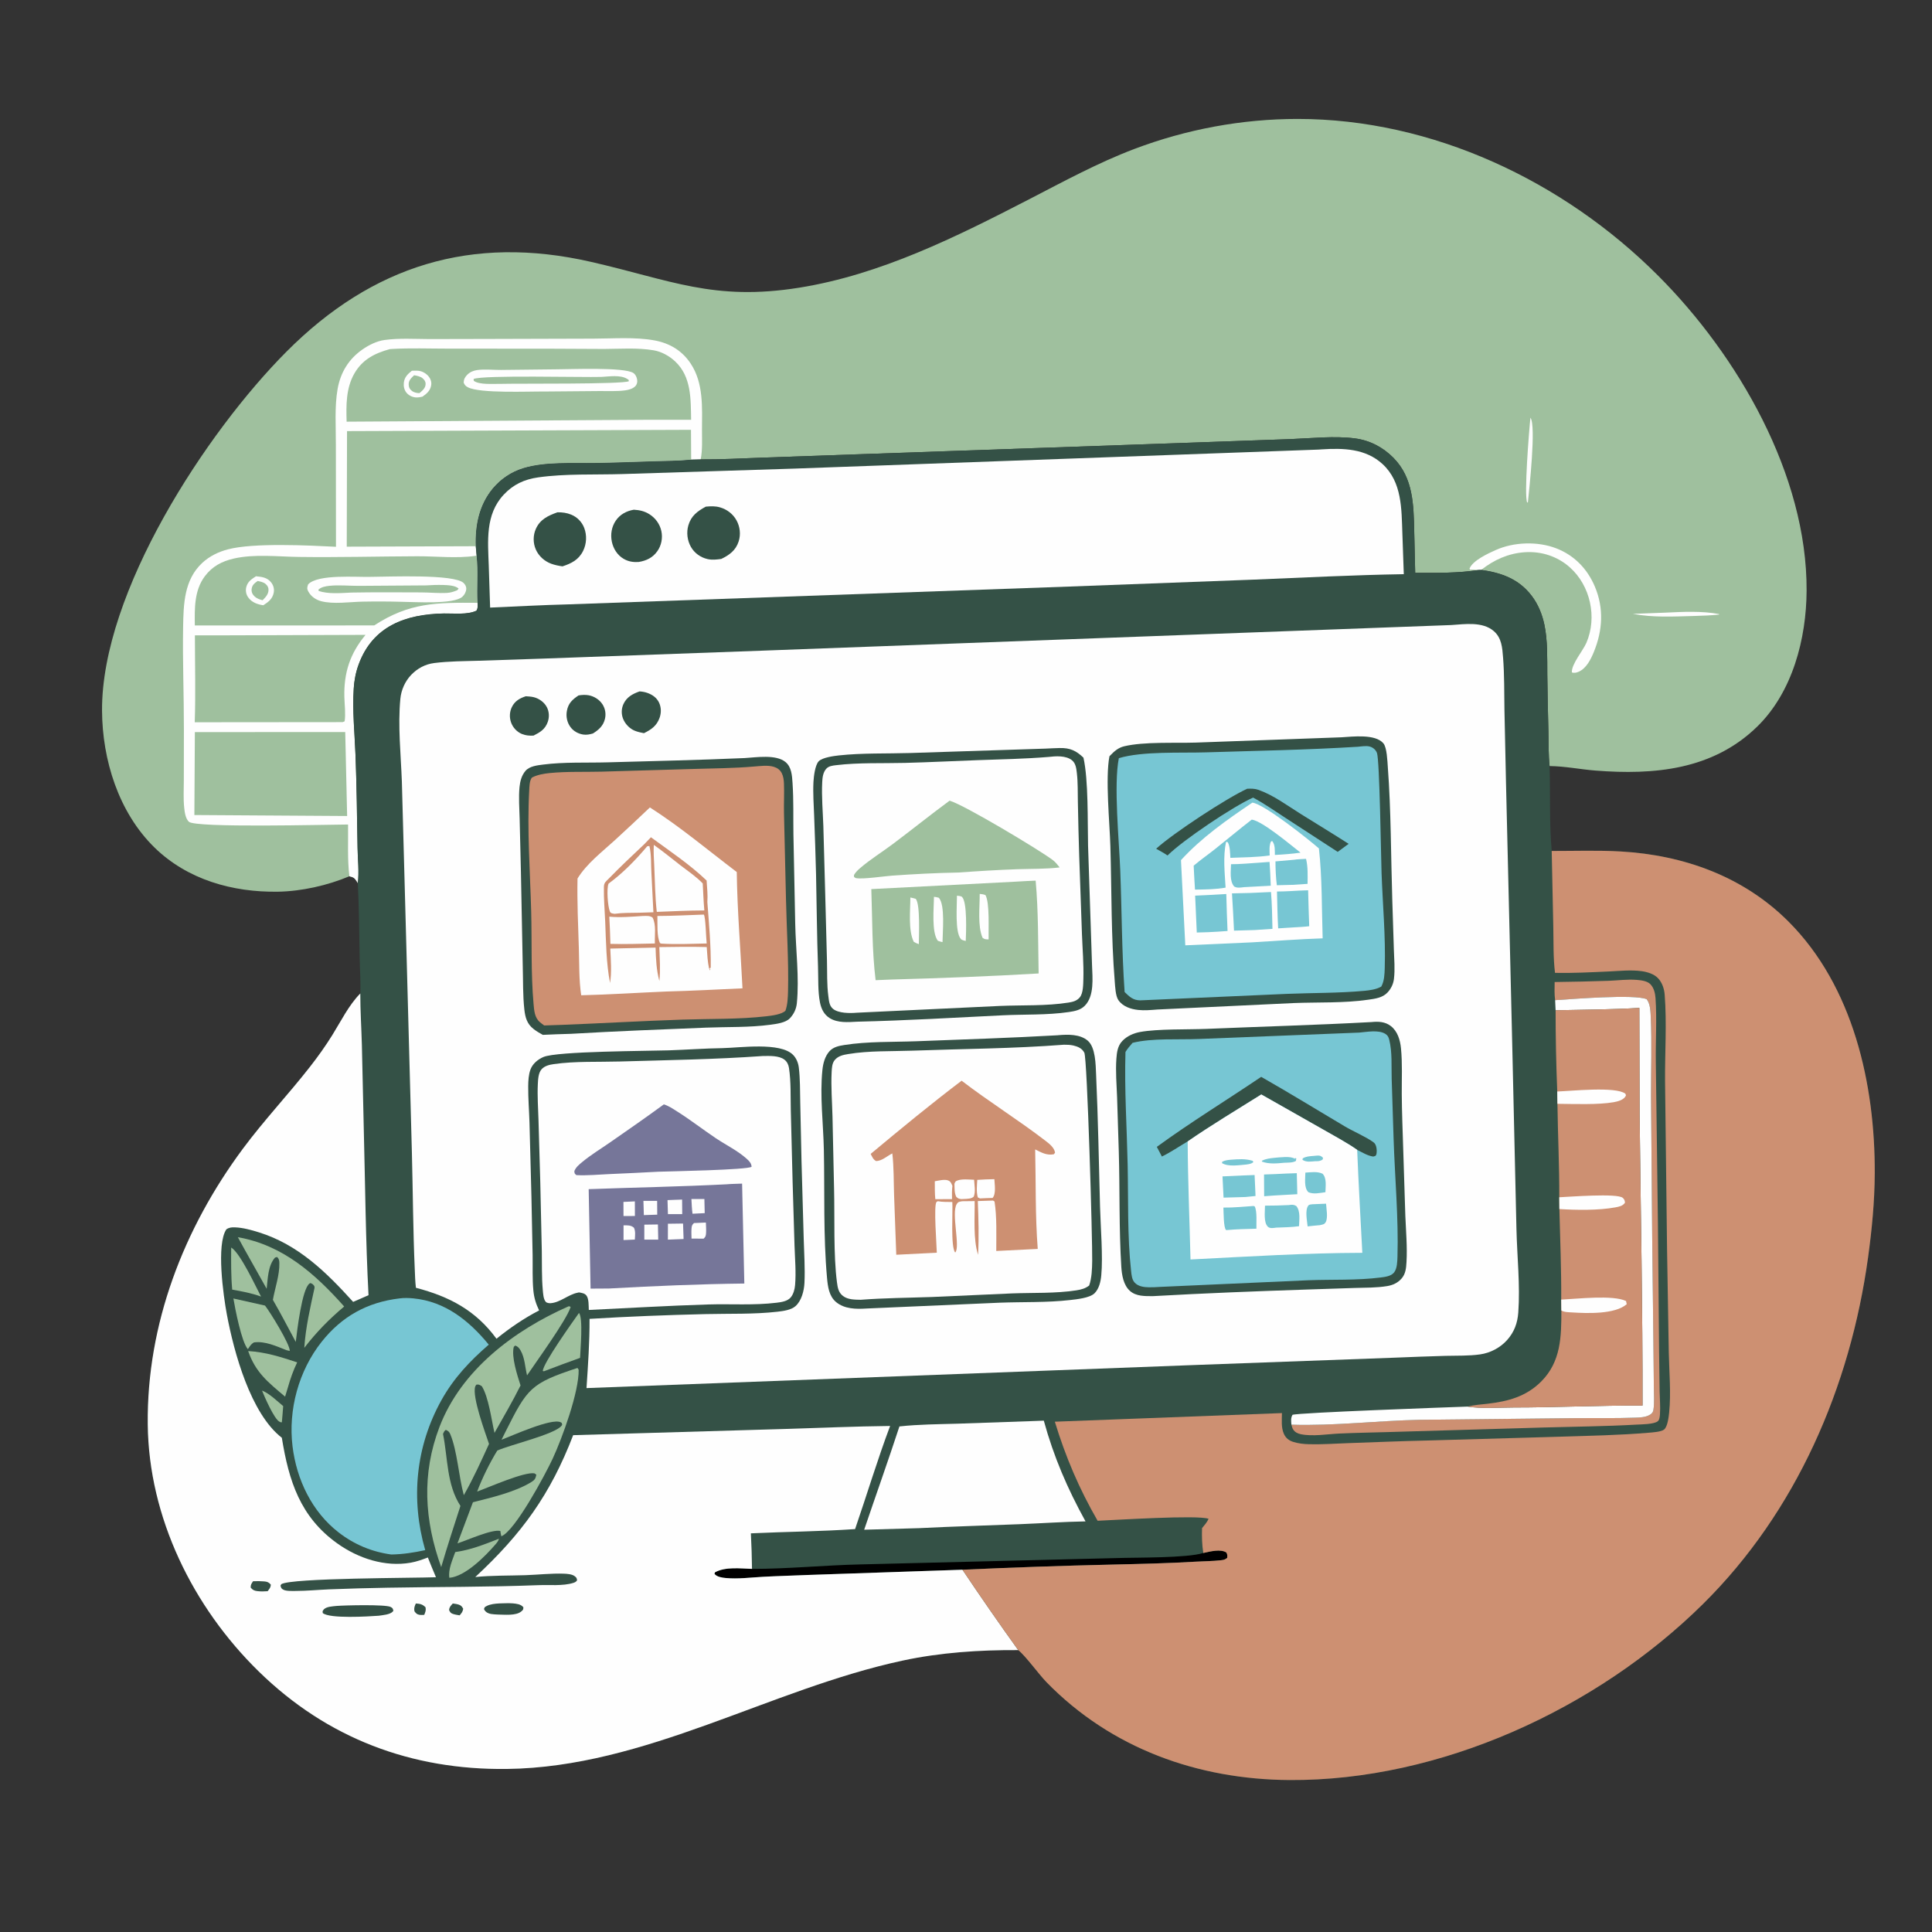 <?xml version="1.0" encoding="utf-8" ?>
<svg xmlns="http://www.w3.org/2000/svg" xmlns:xlink="http://www.w3.org/1999/xlink" width="1024" height="1024">
	<rect width="100%" height="100%" fill="#333333" stroke="none"/>
	<path fill="#9FC09E" d="M185.186 464.436C173.684 469.294 159.767 472.427 147.271 472.62C123.288 472.991 99.337 466.254 81.896 449.213C62.866 430.62 54.212 402.77 54.082 376.617C53.768 313.874 109.234 229.093 151.981 186.244C197.354 140.763 249.988 124.323 313.236 138.79C355.539 148.466 378.258 159.697 423.503 152.496C466.624 145.632 506.921 125.517 545.346 105.681C563.663 96.225 581.918 86.263 601.23 78.951C628.769 68.525 658.219 63.046 687.673 63.037C759.18 63.015 828.685 95.917 878.798 146.069C921.067 188.371 957.829 251.666 957.537 313.038C957.416 338.554 950.074 366.885 931.298 385.171C907.773 408.083 876.69 410.862 845.615 408.414C837.551 407.779 829.388 406.097 821.311 406.025C820.671 399.973 820.823 393.689 820.683 387.596C820.453 377.563 820.183 367.529 820.099 357.493C820.027 348.838 820.342 339.673 818.57 331.173C817.426 325.685 815.27 320.333 811.863 315.85C805.041 306.874 795.855 303.578 785.064 302.059L784.11 302.055C773.067 303.82 761.24 303.641 750.082 303.629L749.571 281.697C749.241 267.646 749.108 253.394 738.609 242.716C733.076 237.089 726.088 233.41 718.249 232.373C707.259 230.918 695.136 232.307 684.074 232.728L628 234.735L460.109 240.592L404.246 242.552C393.31 242.933 382.313 243.578 371.372 243.494L366.336 243.613L365.767 243.674C359.318 244.325 352.709 244.288 346.23 244.502C335.951 244.842 325.664 245.234 315.381 245.396C303.35 245.586 288.956 244.582 277.376 248.108C270.973 250.057 265.355 253.838 261.093 258.989C253.933 267.642 251.768 278.49 252.166 289.506L252.613 294.512C253.556 302.797 252.651 311.204 253.112 319.508C253.137 320.977 253.359 322.409 252.505 323.683C247.63 325.936 240.581 325.055 235.285 325.149C214.945 325.507 197.475 331.864 190.04 352.287C188.539 356.412 187.746 360.651 187.467 365.025C186.718 376.748 187.963 388.582 188.422 400.298C189.063 416.672 189.209 433.094 189.503 449.478C189.609 455.365 190.387 462.256 189.641 468.034C189.456 467.725 189.271 467.415 189.079 467.11C187.927 465.278 187.253 464.921 185.186 464.436Z"/>
	<path fill="#FEFEFE" d="M882.642 324.716C891.737 324.276 902.25 323.744 911.193 325.485L911.145 325.736C906.64 326.209 902.149 326.35 897.625 326.486C886.836 326.778 876.098 327.381 865.433 325.353L882.642 324.716Z"/>
	<path fill="#FEFEFE" d="M811.164 221.383C814.278 225.498 810.513 259.366 809.818 266.239L809.452 266.371C807.669 262.815 810.452 227.924 811.164 221.383Z"/>
	<path fill="#FEFEFE" d="M784.11 302.055L779.132 301.913L778.884 301.369C780.505 297.09 788.792 293.314 792.804 291.52C802.386 287.235 814.989 286.828 824.819 290.621C834.365 294.304 841.271 301.433 845.258 310.788C850.174 322.321 849.454 334.176 844.734 345.635C843.147 349.487 840.843 354.135 836.876 355.965C835.668 356.522 834.354 356.869 833.123 356.37C832.869 351.989 838.996 344.949 840.828 340.689C846.623 327.206 842.981 310.387 831.971 300.637C825.407 294.824 816.88 292.099 808.159 292.692C799.446 293.284 791.85 296.715 785.064 302.059L784.11 302.055Z"/>
	<path fill="#FEFEFE" d="M178.082 289.805L178.017 235.707C178.047 226.13 177.275 215.512 178.952 206.083C180.501 197.374 184.835 190.274 192.148 185.196C195.485 182.879 199.709 180.772 203.759 180.213C211.551 179.137 219.729 179.674 227.583 179.716L259.717 179.645L314.383 179.486C324.898 179.475 336.664 178.513 346.982 180.44C354.978 181.933 361.512 185.831 366.069 192.691C372.967 203.076 372.117 215.955 372.066 227.866C372.044 232.927 372.388 238.53 371.372 243.494L366.336 243.613L365.767 243.674C359.318 244.325 352.709 244.288 346.23 244.502C335.951 244.842 325.664 245.234 315.381 245.396C303.35 245.586 288.956 244.582 277.376 248.108C270.973 250.057 265.355 253.838 261.093 258.989C253.933 267.642 251.768 278.49 252.166 289.506L252.613 294.512C253.556 302.797 252.651 311.204 253.112 319.508C253.137 320.977 253.359 322.409 252.505 323.683C247.63 325.936 240.581 325.055 235.285 325.149C214.945 325.507 197.475 331.864 190.04 352.287C188.539 356.412 187.746 360.651 187.467 365.025C186.718 376.748 187.963 388.582 188.422 400.298C189.063 416.672 189.209 433.094 189.503 449.478C189.609 455.365 190.387 462.256 189.641 468.034C189.456 467.725 189.271 467.415 189.079 467.11C187.927 465.278 187.253 464.921 185.186 464.436C184.079 455.588 184.615 445.947 184.482 437.001C173.514 437.052 103.545 438.899 100.094 435.538C98.296 433.788 97.894 430.52 97.638 428.156C97.126 423.439 97.429 418.444 97.431 413.689L97.468 386.868C97.504 368.747 96.742 350.548 97.053 332.451C97.265 320.181 97.551 307.321 107.198 298.349C111.019 294.796 115.721 292.514 120.733 291.185C134.32 287.583 163.696 289.079 178.082 289.805Z"/>
	<path fill="#9FC09E" d="M103.283 388.023L182.98 388.001L183.991 432.501L103.024 431.982L103.283 388.023Z"/>
	<path fill="#9FC09E" d="M115.24 336.754L193.744 336.496C185.532 346.37 182.201 356.565 182.522 369.406C182.626 373.563 183.267 378.204 182.674 382.307L181.625 382.741L103.212 382.811C103.739 367.512 103.313 352.074 103.302 336.759L115.24 336.754Z"/>
	<path fill="#9FC09E" d="M103.264 331.496C103.145 322.534 102.908 312.996 108.549 305.441C112.46 300.201 117.598 297.493 123.871 296.053C134.784 293.549 147.263 295.044 158.419 295.192C179.303 295.468 200.244 294.911 221.136 294.832C231.123 294.795 242.207 296.067 252.042 294.606C252.233 294.577 252.423 294.543 252.613 294.512C253.556 302.797 252.651 311.204 253.112 319.508C231.461 319.35 217.068 319.264 198.341 331.488L103.264 331.496Z"/>
	<path fill="#FEFEFE" d="M135.676 305.431C138.852 305.755 141.604 306.039 143.718 308.699C144.945 310.243 145.455 312.169 145.084 314.114C144.45 317.437 142.252 319.065 139.563 320.798C136.461 320.367 133.463 319.296 131.565 316.639C130.46 315.093 130.068 313.172 130.496 311.32C131.183 308.343 133.246 307.005 135.676 305.431Z"/>
	<path fill="#9FC09E" d="M136.556 307.936C137.904 308.194 139.676 308.554 140.736 309.48C141.76 310.375 142.344 311.294 142.317 312.698C142.272 315.048 140.724 316.556 139.19 318.138C137.735 317.802 136.125 317.216 135 316.194C133.864 315.162 133.205 313.852 133.362 312.281C133.582 310.084 134.901 309.119 136.556 307.936Z"/>
	<path fill="#FEFEFE" d="M196.817 305.738C205.872 305.697 240.569 304.174 245.689 308.966C246.594 309.813 247.211 310.95 247.124 312.219C247.022 313.713 246.19 315.28 245.079 316.281C240.441 320.464 219.874 319.011 213.054 318.974C206.101 318.765 199.113 318.751 192.159 318.884C185.414 319.014 176.663 320.369 170.181 318.632C167.321 317.865 164.825 316.114 163.396 313.485C162.574 311.974 162.812 311.204 163.326 309.702C168.667 304.168 188.886 305.998 196.817 305.738Z"/>
	<path fill="#9FC09E" d="M225.77 310.27C228.826 310.074 231.952 309.958 235.012 310.055C237.337 310.129 241.482 310.299 243.075 311.992L242.325 312.851C240.611 313.56 238.889 314.141 237.023 314.247C232.525 314.502 227.729 314.007 223.195 313.99C210.841 313.943 198.478 313.854 186.125 314.078C180.889 314.319 173.749 314.987 168.854 313.162L168.78 312.513C170.302 311.087 172.672 310.696 174.688 310.487C179.709 309.967 185.148 310.54 190.218 310.517L225.77 310.27Z"/>
	<path fill="#9FC09E" d="M183.935 228.497L366.239 227.809L366.336 243.613L365.767 243.674C359.318 244.325 352.709 244.288 346.23 244.502C335.951 244.842 325.664 245.234 315.381 245.396C303.35 245.586 288.956 244.582 277.376 248.108C270.973 250.057 265.355 253.838 261.093 258.989C253.933 267.642 251.768 278.49 252.166 289.506L183.786 289.746L183.935 228.497Z"/>
	<path fill="#9FC09E" d="M206.559 185.049C206.955 185.012 207.352 184.981 207.749 184.959C217.524 184.396 227.515 184.782 237.316 184.782L291.592 184.815L320.159 184.95C328.789 184.909 337.924 184.208 346.455 185.665C350.652 186.381 354.712 188.642 357.81 191.528C366.522 199.643 366.103 211.57 366.311 222.491L343.106 222.495L183.722 223.497C183.44 214.839 183.36 205.74 187.805 197.988C192.106 190.488 198.599 187.267 206.559 185.049Z"/>
	<path fill="#FEFEFE" d="M218.293 196.505C219.365 196.469 220.453 196.423 221.525 196.494C223.744 196.641 225.963 197.934 227.317 199.676C228.312 200.957 228.8 202.54 228.541 204.16C228.083 207.032 226.228 208.629 223.963 210.209C222.813 210.515 221.462 210.727 220.268 210.634C218.476 210.495 216.565 209.528 215.431 208.132C214.216 206.634 213.831 204.68 214.046 202.792C214.376 199.884 216.12 198.247 218.293 196.505Z"/>
	<path fill="#9FC09E" d="M219.491 198.901C220.909 199.111 222.892 199.541 223.997 200.495C224.944 201.313 225.619 202.242 225.584 203.551C225.525 205.754 223.836 207.05 222.321 208.367C220.972 208.364 219.296 208.009 218.232 207.11C217.082 206.138 216.679 205.365 216.611 203.855C216.511 201.637 218.036 200.31 219.491 198.901Z"/>
	<path fill="#FEFEFE" d="M295.21 195.743C302.212 195.742 331.143 194.473 335.785 197.758C336.864 198.521 337.499 199.929 337.7 201.231C337.898 202.51 337.646 203.736 336.718 204.697C335.406 206.057 333.22 206.635 331.414 206.891C326.963 207.523 322.085 207.206 317.585 207.263L288.813 207.508C280.024 207.42 254.43 208.599 248.011 205.28C246.815 204.661 246.185 204.003 245.742 202.715C245.83 200.986 246.488 199.777 247.708 198.57C249.119 197.175 250.922 196.428 252.867 196.145C256.861 195.564 261.466 196.113 265.538 196.078L295.21 195.743Z"/>
	<path fill="#9FC09E" d="M318.688 199.775C322.798 199.574 328.881 198.536 332.473 200.859C333.353 201.428 333.106 201.095 333.333 202.038C330.169 203.762 274.612 203.191 264.856 203.467C261.177 203.382 254.105 204.037 251.124 201.853L251.006 200.881C255.762 198.683 309.166 200.086 318.688 199.775Z"/>
	<path fill="#345146" d="M371.372 243.494C382.313 243.578 393.31 242.933 404.246 242.552L460.109 240.592L628 234.735L684.074 232.728C695.136 232.307 707.259 230.918 718.249 232.373C726.088 233.41 733.076 237.089 738.609 242.716C749.108 253.394 749.241 267.646 749.571 281.697L750.082 303.629C761.24 303.641 773.067 303.82 784.11 302.055L785.064 302.059C795.855 303.578 805.041 306.874 811.863 315.85C815.27 320.333 817.426 325.685 818.57 331.173C820.342 339.673 820.027 348.838 820.099 357.493C820.183 367.529 820.453 377.563 820.683 387.596C820.823 393.689 820.671 399.973 821.311 406.025C821.769 420.991 821.121 436.108 822.439 451.028C834.59 451.045 846.944 450.597 859.066 451.296C892.378 453.218 923.976 464.498 947.891 488.405C982.262 522.765 993.862 574.699 993.655 621.937C993.59 636.849 992.138 651.824 990.101 666.584C980.653 735.025 952.126 801.238 902.532 850.242C846.306 905.799 763.288 943.96 683.5 943.459C634.885 943.154 589.031 926.78 554.72 891.641C550.543 887.363 543.609 877.671 539.677 874.586C519.269 874.46 498.452 875.841 478.463 880.131C407.817 895.296 342.126 936.688 268.658 937.579C218.118 938.193 173.418 921.397 137.113 885.878C102.233 851.753 78.83 804.273 78.312 754.946C77.754 701.81 97.295 651.205 128.763 608.812C139.932 593.767 152.842 580.099 164.371 565.335C168.564 559.966 172.538 554.403 176.135 548.616C180.76 541.175 184.812 532.831 190.963 526.553C191.258 520.354 190.722 513.84 190.627 507.62C190.426 494.435 190.292 481.205 189.641 468.034C190.387 462.256 189.609 455.365 189.503 449.478C189.209 433.094 189.063 416.672 188.422 400.298C187.963 388.582 186.718 376.748 187.467 365.025C187.746 360.651 188.539 356.412 190.04 352.287C197.475 331.864 214.945 325.507 235.285 325.149C240.581 325.055 247.63 325.936 252.505 323.683C253.359 322.409 253.137 320.977 253.112 319.508C252.651 311.204 253.556 302.797 252.613 294.512L252.166 289.506C251.768 278.49 253.933 267.642 261.093 258.989C265.355 253.838 270.973 250.057 277.376 248.108C288.956 244.582 303.35 245.586 315.381 245.396C325.664 245.234 335.951 244.842 346.23 244.502C352.709 244.288 359.318 244.325 365.767 243.674L366.336 243.613L371.372 243.494Z"/>
	<path fill="#9FC09E" d="M138.873 737.027C142.826 738.565 146.797 742.55 150.094 745.249C149.925 748.106 149.628 750.967 149.392 753.82C148.767 753.887 148.905 753.93 148.069 753.489C145.264 752.01 140.145 740.218 138.873 737.027Z"/>
	<path fill="#9FC09E" d="M122.529 661.209C127.392 664.15 135.406 681.649 138.364 687.217C133.406 685.384 128.252 684.463 123.07 683.533C122.406 676.096 122.484 668.666 122.529 661.209Z"/>
	<path fill="#9FC09E" d="M264.446 815.561C264.196 816.706 263.33 817.727 262.573 818.602C257.148 824.882 246.59 835.576 238.156 836.259C237.483 831.793 239.823 826.827 241.287 822.634C249.593 821.459 256.674 818.593 264.446 815.561Z"/>
	<path fill="#9FC09E" d="M306.874 695.894C309.167 698.487 307.59 715.652 307.46 719.699C301.034 721.971 294.664 724.377 288.296 726.806L287.699 726.674C287.717 722.716 303.539 700.59 306.874 695.894Z"/>
	<path fill="#9FC09E" d="M131.537 716.081C140.878 716.66 148.665 719.175 157.51 722.078C155.434 726.375 153.875 730.793 152.585 735.38L151.108 740.248C142.136 732.659 135.441 727.485 131.537 716.081Z"/>
	<path fill="#9FC09E" d="M123.702 688.225L140.454 691.974C142.923 695.035 153.892 712.752 153.574 716.028L151.883 715.631C146.546 713.547 140.419 710.665 134.562 711.517C133.199 712.319 132.596 713.249 131.726 714.558L131.382 715.084C127.996 711.382 124.594 693.476 123.702 688.225Z"/>
	<path d="M637.767 823.118L638.233 823.014C641.581 822.294 646.936 820.901 649.978 822.855C650.604 824.052 650.537 824.324 650.443 825.692C649.314 826.679 648.502 826.8 647.02 826.97C642.793 827.454 638.343 827.448 634.084 827.701C619.176 828.586 604.226 828.925 589.298 829.266C562.921 829.867 536.478 830.794 510.12 831.985L427.942 834.774C420.097 835.113 412.244 835.316 404.403 835.739C397.929 836.089 391.073 836.99 384.629 836.379C382.681 836.194 379.985 835.816 378.695 834.193L378.949 833.363C384.541 830.294 392.393 831.361 398.577 831.537C417.61 831.569 436.791 829.603 455.859 829.176L591.873 825.809C602.409 825.447 629.186 825.848 637.767 823.118Z"/>
	<path fill="#9FC09E" d="M126.076 655.743C149.805 659.884 166.921 675.041 182.423 692.473C174.428 699.179 167.668 706.106 161.287 714.364C161.97 703.643 164.44 693.014 166.718 682.548L166.603 681.649C165.827 680.645 165.71 680.495 164.532 680.051C164.371 680.133 164.196 680.193 164.047 680.297C160.075 683.06 157.434 705.52 156.765 711.245C152.741 703.796 148.891 696.284 144.636 688.959C145.736 682.685 148.231 675.811 148.063 669.447C148.028 668.109 147.875 667.18 146.889 666.234L145.788 666.527C142.027 670.714 141.955 677.694 141.334 683.068C136.288 673.938 131.037 664.919 126.076 655.743Z"/>
	<path fill="#9FC09E" d="M306.072 725.041L306.703 725.982C306.93 737.697 297.993 762.223 292.909 773.168C289.087 781.394 272.895 811.617 265.713 814.246C265.432 813.284 265.325 812.448 265.195 811.457C261 810.313 247.254 816.501 242.472 818.015L250.659 796.223C260.505 793.708 272.824 790.89 281.526 785.582C283.462 784.401 283.804 783.743 284.279 781.638L283.325 780.924C278.06 779.87 258.882 788.418 252.889 790.555C255.684 783.214 259.478 775.539 263.565 768.834C270.365 765.758 294.07 760.228 297.596 755.703C298.152 754.99 297.952 755.174 297.727 754.173C297.534 754.055 297.352 753.919 297.149 753.821C292.325 751.487 271.672 760.875 265.814 763.106L267.896 758.907C279.576 735.697 281.176 733.245 306.072 725.041Z"/>
	<path fill="#CD9072" d="M823.997 520.499C833.547 520.36 843.1 520.197 852.644 519.844C857.51 519.664 862.623 518.956 867.473 519.359C869.785 519.551 873.074 519.893 874.772 521.684C876.626 523.639 877.28 526.451 877.461 529.045C878.242 540.268 877.456 551.722 877.622 562.981L878.731 648.005L879.351 716.388L879.627 737.376C879.706 741.407 880.087 745.567 879.818 749.587C879.747 750.653 879.591 752.544 878.682 753.276C876.602 754.953 869.908 754.936 867.284 755.085C851.009 756.009 834.613 756.125 818.316 756.599L734.731 759.053C726.436 759.277 718.128 759.43 709.839 759.808C703.4 760.102 695.777 761.466 689.451 760.159C687.789 759.816 686.302 759.084 685.371 757.601C684.938 756.911 684.68 755.906 684.472 755.116C707.078 755.84 729.943 752.991 752.562 752.526L834.501 751.653C845.214 751.553 855.95 751.785 866.658 751.401C869.278 751.307 872.297 751.236 874.591 749.793C875.754 749.062 876.203 748.36 876.392 747.002C876.905 743.3 876.583 739.171 876.576 735.419L876.329 711.273L875.707 656.414L875.069 580.771C875.039 566.951 875.545 552.956 874.941 539.159C874.809 536.139 874.704 531.996 872.75 529.583C866.128 526.85 833.411 529.519 824.252 530.107C823.798 526.934 823.964 523.696 823.997 520.499Z"/>
	<path fill="#9FC09E" d="M301.287 692.407C302.052 692.33 301.653 692.267 302.453 692.74C300.13 699.903 284.271 721.637 279.352 728.98C278.263 724.64 278.201 719.689 275.906 715.747C275.186 714.51 274.425 713.554 273.018 713.189L272.305 713.885C270.937 719.172 274.254 729.142 275.898 734.325C271.636 742.87 266.77 751.142 262.091 759.466C260.488 752.555 258.982 740.473 255.373 734.713C254.123 733.975 253.961 733.742 252.541 733.869C252.229 734.241 252.024 734.429 251.862 734.937C250.154 740.316 257.139 759.227 259.191 765.302C254.983 774.487 250.84 783.688 245.83 792.471C243.156 782.72 242.346 768.956 238.659 760.141C238.128 758.873 237.513 758.37 236.278 757.855C235.396 758.478 235.252 759.042 234.799 759.996C237.412 772.846 236.655 786.778 244.041 798.162C240.538 808.963 237.047 819.704 233.846 830.601C224.903 805.808 223.42 781.129 232.953 756.254C244.526 726.056 272.549 705.083 301.287 692.407Z"/>
	<path fill="#FEFEFE" d="M824.252 530.107C833.411 529.519 866.128 526.85 872.75 529.583C874.704 531.996 874.809 536.139 874.941 539.159C875.545 552.956 875.039 566.951 875.069 580.771L875.707 656.414L876.329 711.273L876.576 735.419C876.583 739.171 876.905 743.3 876.392 747.002C876.203 748.36 875.754 749.062 874.591 749.793C872.297 751.236 869.278 751.307 866.658 751.401C855.95 751.785 845.214 751.553 834.501 751.653L752.562 752.526C729.943 752.991 707.078 755.84 684.472 755.116C684.349 753.153 684.055 751.662 685.046 749.892C687.96 748.73 767.751 745.878 777.896 745.517C785.49 746.777 794.393 746.007 802.135 746.002C824.967 745.988 847.744 744.868 870.574 744.971C870.684 693.696 869.601 642.442 869.031 591.175L868.887 534.206C854.099 535.091 839.309 535.151 824.502 535.467L824.252 530.107Z"/>
	<path fill="#FEFEFE" d="M545.85 753.25L553.236 752.972C558.542 772.259 565.705 788.854 575.353 806.369C563.704 806.579 552.028 807.387 540.383 807.853C522.625 808.565 504.879 809.057 487.125 809.954L458.032 810.788C464.223 792.524 470.71 774.361 476.712 756.038C486.845 754.927 497.36 754.884 507.546 754.583L545.85 753.25Z"/>
	<path fill="#77C6D3" d="M211.671 688.191C214.036 687.846 216.715 687.935 219.092 688.165C236.006 689.803 248.634 700.005 259.06 712.689C249.075 721.308 240.49 730.42 234.025 742.012C220.292 766.639 217.605 794.577 225.373 821.601C219.38 822.91 213.517 823.811 207.382 823.916C197.086 822.526 187.709 818.597 179.506 812.239C165.308 801.235 157.206 784.24 155.053 766.618C152.683 747.217 158.29 726.554 170.464 711.193C181.146 697.716 194.65 690.225 211.671 688.191Z"/>
	<path fill="#CD9072" d="M824.502 535.467C839.309 535.151 854.099 535.091 868.887 534.206L869.031 591.175C869.601 642.442 870.684 693.696 870.574 744.971C847.744 744.868 824.967 745.988 802.135 746.002C794.393 746.007 785.49 746.777 777.896 745.517C781.368 744.617 785.029 744.409 788.585 743.996C799.422 742.737 808.981 740.154 816.914 732.185C827.353 721.699 827.574 708.452 827.549 694.576L827.475 688.828C827.578 672.847 826.91 656.804 826.502 640.826L826.445 634.576C826.524 618.092 825.68 601.531 825.475 585.036L825.374 578.514C824.796 564.153 824.503 549.838 824.502 535.467Z"/>
	<path fill="#FEFEFE" d="M826.445 634.576C831.54 634.363 857.197 632.316 860.105 634.894C860.961 635.654 861.218 636.387 861.268 637.478C860.065 639.235 858.066 639.581 856.085 639.945C847.172 641.582 835.589 641.387 826.502 640.826L826.445 634.576Z"/>
	<path fill="#FEFEFE" d="M827.475 688.828C835.962 688.417 854.859 686.227 861.835 689.565L862.201 691.243C855.953 696.709 841.076 696.122 833.09 695.601C831.368 695.489 829.034 695.523 827.549 694.576L827.475 688.828Z"/>
	<path fill="#FEFEFE" d="M825.374 578.514C832.637 578.302 856.289 575.716 861.474 579.674C861.77 580.526 861.944 580.391 861.547 581.081C860.407 583.065 857.315 583.83 855.232 584.195C847.07 585.625 834.103 585.127 825.475 585.036L825.374 578.514Z"/>
	<path fill="#FEFEFE" d="M404.272 559.714C407.803 559.673 412.808 559.403 415.731 561.62C417.169 562.71 417.915 564.301 418.179 566.054C419.278 573.334 418.969 581.093 419.139 588.456L420.104 626.563L421.119 660.349C421.347 667.159 421.996 674.352 421.41 681.147C421.219 683.366 420.546 685.937 419.078 687.678C417.362 689.713 414.093 690.169 411.594 690.474C399.631 691.937 387.331 691.028 375.3 691.393C354.233 692.032 333.135 693.31 312.078 694.304C311.965 692.141 312.165 688.398 310.818 686.654C309.861 685.416 308.308 685.275 306.873 685.002C306.605 685.061 306.337 685.124 306.068 685.179C301.132 686.188 296.969 690.314 291.93 690.709C291.118 690.773 289.851 690.637 289.268 689.996C287.982 688.582 287.849 685.515 287.68 683.65C287.067 676.904 287.295 669.892 287.167 663.113L286.356 626.404L285.41 593.47C285.22 587.285 284.766 580.932 285.053 574.752C285.17 572.242 285.309 568.655 287.052 566.726C288.674 564.93 291.154 564.338 293.448 564.007C304.79 562.374 316.919 562.948 328.386 562.617C353.617 561.888 379.098 561.511 404.272 559.714Z"/>
	<path fill="#767699" d="M351.849 585.339C354.244 586.051 356.708 587.711 358.816 589.037C365.869 593.472 372.495 598.648 379.421 603.289C384.818 606.905 390.951 609.842 395.781 614.194C397.129 615.408 398.238 616.549 398.361 618.403C396.455 620.082 354.392 620.851 348.875 621.035C340.155 621.545 331.42 621.896 322.693 622.304C317.013 622.569 311.165 623.127 305.491 622.843C304.475 621.953 304.526 622.035 304.418 620.687C305.277 618.572 306.98 617.23 308.702 615.805C313.213 612.073 318.347 608.963 323.157 605.624C332.779 598.945 342.406 592.27 351.849 585.339Z"/>
	<path fill="#767699" d="M384.895 627.715C387.677 627.463 390.534 627.462 393.329 627.341L394.51 680.298C370.541 680.585 346.738 681.593 322.805 682.936L313.013 682.995L312.012 630.276C336.313 629.38 360.6 628.945 384.895 627.715Z"/>
	<path fill="#FEFEFE" d="M330.491 649.455C332.493 649.461 334.487 649.289 336.028 650.756C336.934 652.68 336.567 654.925 336.482 657.003L330.495 657.253L330.491 649.455Z"/>
	<path fill="#FEFEFE" d="M330.441 637.033L336.493 636.766L336.518 644.504L330.473 644.511L330.441 637.033Z"/>
	<path fill="#FEFEFE" d="M366.466 635.507L373.344 635.5L373.514 642.99L367.042 643.303C366.698 640.72 366.611 638.107 366.466 635.507Z"/>
	<path fill="#FEFEFE" d="M341.029 636.501L348.298 636.497L348.351 643.796L341.253 644.027L341.029 636.501Z"/>
	<path fill="#FEFEFE" d="M353.799 636.082L361.53 635.793L361.593 643.511L354.018 643.509L353.799 636.082Z"/>
	<path fill="#FEFEFE" d="M341.503 649.097L348.713 648.994L348.882 657.014L341.505 657.034L341.503 649.097Z"/>
	<path fill="#FEFEFE" d="M367.824 648.24L374.121 647.975C374.186 649.716 374.335 651.531 374.236 653.268C374.151 654.784 374.091 655.478 372.956 656.499L366.53 656.486C366.507 654.68 366.379 652.771 366.538 650.975C366.655 649.664 366.866 649.12 367.824 648.24Z"/>
	<path fill="#FEFEFE" d="M354.013 648.601L362.036 648.495L362.312 656.7L353.993 657.035L354.013 648.601Z"/>
	<path fill="#FEFEFE" d="M698.93 238.289L700.514 238.178C711.993 237.439 723.825 237.735 732.763 245.95C743.145 255.492 742.809 269.707 743.283 282.7L744.041 304.324C717.431 304.754 690.855 306.139 664.269 307.22L566.463 310.892L301.125 320.327C287.343 320.672 273.55 321.442 259.776 322.037L259.067 300.139C258.618 286.793 257.079 272.822 266.961 262.213C272.042 256.757 277.944 254.053 285.278 253.018C299.809 250.967 315.349 251.72 330.031 251.256L420.904 248.378L698.93 238.289Z"/>
	<path fill="#345146" d="M335.948 270.163C338.98 270.34 341.56 270.894 344.168 272.526C347.384 274.539 349.74 277.767 350.536 281.491C351.316 285.143 350.568 289.096 348.395 292.148C345.92 295.626 342.572 297.197 338.47 297.871C335.566 298.033 333.068 297.662 330.529 296.18C327.201 294.236 325.064 290.828 324.288 287.099C323.488 283.255 324.153 279.2 326.384 275.94C328.648 272.631 332.061 270.811 335.948 270.163Z"/>
	<path fill="#345146" d="M295.456 271.533C297.992 271.499 300.371 271.79 302.739 272.762C305.938 274.074 308.42 276.609 309.654 279.84C311.132 283.713 310.912 288.226 309.083 291.941C306.749 296.684 302.897 298.621 298.13 300.181C296.167 299.91 293.999 299.472 292.134 298.784C288.583 297.474 285.514 294.719 283.993 291.241C282.49 287.807 282.477 283.767 284.003 280.339C286.28 275.221 290.523 273.31 295.456 271.533Z"/>
	<path fill="#345146" d="M374.093 268.535C376.628 268.293 379.023 268.187 381.505 268.88C385.259 269.929 388.48 272.373 390.368 275.799C392.23 279.177 392.69 283.267 391.508 286.949C389.982 291.701 386.609 294.175 382.292 296.247C379.831 296.588 377.478 296.877 375.023 296.322C371.302 295.48 368.067 293.165 366.183 289.834C364.273 286.457 363.759 282.228 364.83 278.494C366.293 273.396 369.677 270.907 374.093 268.535Z"/>
	<path fill="#FEFEFE" d="M190.963 526.553C190.957 535.681 191.553 544.748 191.803 553.864L192.825 599.096C193.576 628.206 193.789 657.397 195.322 686.477L187.175 690.032C172.922 674.264 158.115 659.709 137.285 653.184C133.268 651.925 128.712 650.664 124.485 650.52C122.792 650.463 121.412 650.583 119.988 651.565C114.548 659.489 118.377 686.726 120.217 696.581C123.986 716.763 132.856 749.274 149.379 762.048C153.062 784.844 159.071 803.96 178.749 818.03C189.838 825.959 204.062 830.673 217.713 828.25C220.865 827.691 223.789 826.63 226.775 825.502C228.19 828.997 229.573 832.511 231.079 835.968C219.748 836.421 154.436 836.315 149.104 839.639L148.667 840.446C149.027 841.624 149.052 841.982 150.229 842.595C151.804 843.416 155.083 843.248 156.892 843.24C162.689 843.217 168.518 842.636 174.313 842.395C184.712 841.964 195.144 841.705 205.55 841.515C232.108 841.029 258.692 841.211 285.238 840.169C290.991 839.943 298.388 840.696 303.854 838.968C304.083 838.896 304.649 838.699 304.868 838.556C305.465 838.167 305.463 838.111 305.859 837.639C305.695 836.369 305.58 836.136 304.466 835.32C303.085 834.308 300.423 834.136 298.775 834.08C292.127 833.858 285.244 834.646 278.581 834.874C269.775 835.175 260.661 834.96 251.909 835.864C276.59 812.95 291.697 792.14 303.792 760.671L415.762 757.389C434.422 756.828 453.114 755.992 471.778 755.791C464.989 773.83 459.488 792.236 453.212 810.455C434.84 811.707 416.381 811.838 397.98 812.703C398.296 818.986 398.519 825.247 398.577 831.537C392.393 831.361 384.541 830.294 378.949 833.363L378.695 834.193C379.985 835.816 382.681 836.194 384.629 836.379C391.073 836.99 397.929 836.089 404.403 835.739C412.244 835.316 420.097 835.113 427.942 834.774L510.12 831.985C519.748 846.361 529.582 860.534 539.677 874.586C519.269 874.46 498.452 875.841 478.463 880.131C407.817 895.296 342.126 936.688 268.658 937.579C218.118 938.193 173.418 921.397 137.113 885.878C102.233 851.753 78.83 804.273 78.312 754.946C77.754 701.81 97.295 651.205 128.763 608.812C139.932 593.767 152.842 580.099 164.371 565.335C168.564 559.966 172.538 554.403 176.135 548.616C180.76 541.175 184.812 532.831 190.963 526.553Z"/>
	<path fill="#345146" d="M220.399 849.875C222.609 850.012 224.02 850.302 225.562 851.932C225.83 853.707 225.48 854.276 224.855 855.923C224.013 855.945 223.077 856.015 222.246 855.875C220.931 855.652 220.425 855.02 219.666 854.015C219.338 852.293 219.736 851.412 220.399 849.875Z"/>
	<path fill="#345146" d="M239.994 849.882C240.988 850.029 242.068 850.142 243.026 850.445C244.394 850.878 244.853 851.475 245.511 852.681C245.184 854.425 244.727 854.825 243.623 856.166C242.438 855.982 241.104 855.773 239.973 855.381C238.824 854.982 238.487 854.382 238.023 853.336C238.178 851.729 238.963 851.017 239.994 849.882Z"/>
	<path fill="#345146" d="M134.117 838.089C136.1 837.99 138.134 838.011 140.114 838.184C141.707 838.322 142.502 838.684 143.532 839.878C143.437 841.556 142.836 842.033 141.861 843.368C140.042 843.505 138.248 843.552 136.431 843.335C134.77 843.135 133.903 842.728 132.859 841.436C132.887 839.789 133.251 839.445 134.117 838.089Z"/>
	<path fill="#345146" d="M269.567 849.717C270.299 849.729 271.02 849.742 271.749 849.812C273.785 850.008 276.044 850.203 277.401 851.892C277.366 853.131 277.289 853.249 276.332 854.065C273.503 856.478 267.408 855.774 263.867 855.742C262.677 855.687 261.461 855.634 260.284 855.445C258.904 855.223 257.536 854.577 256.793 853.343C256.385 852.665 256.576 852.794 256.866 851.907C259.899 849.484 265.791 849.887 269.567 849.717Z"/>
	<path fill="#345146" d="M178.397 851.177C182.673 850.833 204.325 850.299 207.061 851.727C208.175 852.308 208.208 852.598 208.5 853.712C208.41 853.847 208.337 853.995 208.23 854.117C206.738 855.81 202.904 856.024 200.761 856.371C195.136 856.776 174.771 858.03 171.075 854.965C170.984 853.994 170.814 854.09 171.47 853.22C172.793 851.463 176.372 851.415 178.397 851.177Z"/>
	<path fill="#CD9072" d="M822.439 451.028C834.59 451.045 846.944 450.597 859.066 451.296C892.378 453.218 923.976 464.498 947.891 488.405C982.262 522.765 993.862 574.699 993.655 621.937C993.59 636.849 992.138 651.824 990.101 666.584C980.653 735.025 952.126 801.238 902.532 850.242C846.306 905.799 763.288 943.96 683.5 943.459C634.885 943.154 589.031 926.78 554.72 891.641C550.543 887.363 543.609 877.671 539.677 874.586C529.582 860.534 519.748 846.361 510.12 831.985C536.478 830.794 562.921 829.867 589.298 829.266C604.226 828.925 619.176 828.586 634.084 827.701C638.343 827.448 642.793 827.454 647.02 826.97C648.502 826.8 649.314 826.679 650.443 825.692C650.537 824.324 650.604 824.052 649.978 822.855C646.936 820.901 641.581 822.294 638.233 823.014L637.767 823.118C637.086 818.711 636.963 814.39 637.11 809.941C638.378 808.37 639.777 806.864 640.571 804.991C634.692 802.85 591.201 805.653 581.766 806.039C571.988 789.115 564.784 772.209 559.086 753.527L679.458 748.967C679.419 752.536 678.98 756.655 680.487 759.983C681.498 762.216 683.123 763.499 685.422 764.229C688.156 765.098 691.115 765.401 693.977 765.471C700.762 765.638 707.66 765.134 714.445 764.897C728.446 764.408 742.45 763.815 756.457 763.502L826.635 761.484C842.243 760.969 858.098 760.72 873.649 759.391C875.669 759.218 880.476 758.949 882.021 757.675C883.854 756.163 884.467 750.932 884.693 748.635C885.711 738.332 884.724 727.356 884.495 716.982L883.575 662.284L882.514 573.064C882.411 557.933 883.484 542.268 882.318 527.218C882.078 524.118 881.038 520.953 878.924 518.608C876.791 516.243 873.129 515.149 870.08 514.733C864.354 513.953 858.318 514.654 852.567 514.905C843.162 515.316 833.6 515.847 824.191 515.626C823.201 507.642 823.454 499.466 823.281 491.433L822.439 451.028Z"/>
	<path fill="#FEFEFE" d="M769.194 331.287C776.457 330.805 785.749 329.364 791.708 334.473C795.929 338.092 796.25 343.308 796.659 348.542C797.375 357.687 797.247 366.977 797.385 376.151L798.21 414.866L801.509 553.39L803.746 651.307C804.078 665.948 805.768 681.041 804.724 695.631C804.32 701.264 802.575 706.053 798.759 710.297C795.124 714.339 789.89 717.086 784.519 717.85C778.473 718.709 772.329 718.471 766.239 718.627C757.233 718.858 748.229 719.25 739.227 719.593L634.717 723.427L310.86 735.717C311.671 723.364 312.521 711.431 312.472 699.029C332.94 697.781 353.605 696.979 374.109 696.493C386.642 696.196 399.634 696.659 412.093 695.237C415.086 694.895 419.288 694.337 421.597 692.309C424.852 689.451 426.183 684.103 426.381 679.959C426.749 672.241 426.195 664.23 425.983 656.501L424.815 615.254L424.143 584.044C424.008 578.017 424.119 571.789 423.384 565.802C423.083 563.342 422.09 560.872 420.33 559.09C413.526 552.203 392.22 555.352 382.875 555.534C373.424 555.668 363.885 556.392 354.424 556.704C343.271 557.071 295.412 557.138 288.094 560.206C285.146 561.443 282.36 563.728 281.19 566.783C280.166 569.455 279.984 572.833 279.96 575.688C279.907 582.051 280.437 588.474 280.635 594.841L281.668 634.108L282.301 665.31C282.393 671.43 282.117 677.754 282.678 683.842C283.043 687.807 284.033 691.002 285.749 694.565C277.713 698.703 270.163 703.877 263.154 709.565C252.109 694.483 238.229 687.215 220.446 682.557C220.044 679.294 219.976 675.947 219.83 672.663C218.913 652.028 218.851 631.324 218.305 610.673L214.661 475.329L212.998 414.26C212.464 399.885 210.821 384.691 212.198 370.348C212.641 365.731 214.701 361.08 217.913 357.723C221.228 354.26 225.364 352.035 230.121 351.428C237.935 350.43 245.866 350.45 253.732 350.205L287.52 349.085L404.508 344.843L769.194 331.287Z"/>
	<path fill="#345146" d="M278.696 369.026C280.12 369.128 281.609 369.193 282.996 369.547C285.774 370.255 288.458 372.205 289.812 374.754C291.088 377.157 291.231 380.051 290.336 382.602C288.955 386.535 286.287 388.124 282.786 389.886C280.677 389.995 278.616 389.852 276.64 389.033C273.936 387.913 271.804 385.594 270.847 382.839C269.929 380.199 270.071 377.254 271.305 374.741C272.87 371.555 275.445 370.094 278.696 369.026Z"/>
	<path fill="#345146" d="M306.647 368.583C308.355 368.304 310.265 368.18 311.978 368.498C314.929 369.046 317.723 370.8 319.349 373.34C320.817 375.634 321.271 378.419 320.624 381.064C319.721 384.755 317.351 386.818 314.261 388.762C312.553 389.255 310.887 389.596 309.101 389.322C306.423 388.91 303.938 387.521 302.332 385.322C300.543 382.873 299.916 379.785 300.456 376.818C301.196 372.756 303.343 370.788 306.647 368.583Z"/>
	<path fill="#345146" d="M338.949 366.463C340.317 366.539 341.705 366.765 343.002 367.215C345.731 368.161 348.07 369.761 349.324 372.435C350.494 374.933 350.525 377.837 349.607 380.417C348.069 384.742 345.199 386.67 341.304 388.603C339.696 388.303 338.01 387.936 336.49 387.328C333.723 386.22 331.277 383.662 330.215 380.889C329.274 378.432 329.318 375.654 330.402 373.252C332.107 369.474 335.219 367.803 338.949 366.463Z"/>
	<path fill="#345146" d="M554.251 396.778C556.701 396.657 559.154 396.532 561.606 396.474C567.097 396.343 570.331 397.826 574.252 401.565C576.937 413.503 576.395 435.508 576.695 448.268L578.801 511.677C579.047 518.401 580.097 527.894 574.935 533.092C572.65 535.392 569.507 535.962 566.42 536.415C554.92 538.1 542.909 537.562 531.289 538.14C505.653 539.415 480.038 540.909 454.375 541.516C449.52 541.758 444.066 542.304 439.731 539.604C436.719 537.728 435.27 534.684 434.598 531.298C433.425 525.381 433.785 518.489 433.566 512.451C432.973 496.089 432.88 479.717 432.521 463.349C432.294 453.04 431.886 442.735 431.515 432.43C431.3 426.465 430.837 420.374 431.152 414.411C431.297 411.665 431.987 405.538 433.916 403.507C435.829 401.494 441.932 400.677 444.668 400.382C457.101 399.042 469.84 399.498 482.343 399.113L554.251 396.778Z"/>
	<path fill="#FEFEFE" d="M555.584 401.209C559.475 400.74 564.987 400.336 568.205 402.989C570.196 404.63 570.475 407.338 570.758 409.749C571.347 414.779 571.183 420.023 571.294 425.083C571.499 434.525 571.664 443.968 571.991 453.406L573.464 495.253C573.755 503.065 574.438 510.994 574.21 518.806C574.128 521.625 574.163 526.381 572.326 528.599C570.759 530.491 568.678 531.013 566.348 531.385C554.56 533.265 541.829 532.66 529.883 533.171L454.124 536.762C450.504 537.093 444.342 537.097 441.477 534.686C439.488 533.013 439.366 530.409 439.041 527.989C438.209 521.783 438.467 515.329 438.308 509.07L437.393 474.356L436.393 437.87C436.127 430.191 435.413 422.283 435.788 414.616C435.909 412.153 436.194 409.485 437.866 407.532C439.187 405.988 441.341 405.776 443.241 405.548C455.13 404.118 467.662 404.659 479.64 404.353C492.408 404.026 505.184 403.367 517.949 402.908C530.487 402.458 543.078 402.226 555.584 401.209Z"/>
	<path fill="#9FC09E" d="M503.303 424.369C510.989 426.551 550.833 450.452 557.921 455.785C559.38 456.882 560.512 458.323 561.634 459.748C554.193 460.656 546.705 460.443 539.225 460.703C528.842 461.064 518.486 461.704 508.125 462.452C496.351 462.667 484.495 463.273 472.752 464.112C468.632 464.406 457.317 466.107 453.738 465.432C453.332 465.355 453.023 465.018 452.665 464.811L452.622 463.775C453.476 462.337 454.484 461.325 455.747 460.231C461.148 455.554 467.476 451.657 473.205 447.358C483.306 439.779 493.131 431.867 503.303 424.369Z"/>
	<path fill="#9FC09E" d="M538.612 467.286C542.035 467.026 545.488 466.93 548.917 466.756C550.39 483.001 550.184 499.649 550.5 515.954C524.691 517.485 498.792 518.44 472.947 519.158L464.095 519.516C462.153 503.666 462.386 487.197 461.811 471.241L538.612 467.286Z"/>
	<path fill="#FEFEFE" d="M482.507 475.694C483.483 475.867 484.414 476.122 485.366 476.391C487.846 479.353 486.992 496.169 487.003 500.412C486.013 500.096 485.217 499.705 484.319 499.182C481.282 492.995 482.519 482.448 482.507 475.694Z"/>
	<path fill="#FEFEFE" d="M507.21 474.717C507.966 474.85 509.395 474.877 509.935 475.426C512.71 478.244 512.054 494.377 511.869 498.731C511.045 498.488 509.837 498.347 509.265 497.682C506.062 493.953 507.241 479.952 507.21 474.717Z"/>
	<path fill="#FEFEFE" d="M519.268 473.787C520.392 473.874 521.252 473.998 522.304 474.409C524.637 478.438 523.838 492.624 523.984 497.919C522.503 497.824 521.953 497.971 520.766 497.032C518.064 490.722 519.319 480.718 519.268 473.787Z"/>
	<path fill="#FEFEFE" d="M495 475.339C495.946 475.407 496.718 475.562 497.623 475.844C501.018 479.701 499.593 493.916 499.552 499.349C498.687 499.17 497.923 498.929 497.088 498.645C493.603 494.142 495.025 481.038 495 475.339Z"/>
	<path fill="#345146" d="M560.594 548.712C560.724 548.696 560.853 548.677 560.982 548.666C566.055 548.237 572.41 548.07 576.523 551.573C580.691 555.122 580.72 564.327 580.949 569.381C582.007 592.772 582.422 616.243 583.044 639.652C583.327 650.275 584.654 665.95 583.697 676.023C583.39 679.245 582.534 683.066 580.152 685.438C577.58 687.998 570.594 688.652 567.084 689.056C554.819 690.467 542.094 689.98 529.74 690.457L459.227 693.543C453.739 693.911 447.536 693.819 443.109 690.098C439.393 686.974 438.758 681.924 438.343 677.322C436.321 654.877 437.128 631.91 436.661 609.379C436.373 595.487 434.47 580.83 435.9 567.039C436.259 563.576 437.243 559.868 439.611 557.207C441.622 554.947 444.584 554.334 447.462 553.878C459.932 551.904 473.21 552.357 485.834 551.877C510.746 550.929 535.705 550.121 560.594 548.712Z"/>
	<path fill="#FEFEFE" d="M563.867 553.723C565.593 553.718 567.253 553.751 568.943 554.147C571.335 554.707 573.523 555.675 574.712 557.949C576.281 560.951 579.06 657.817 578.889 668.302C578.82 672.532 578.683 677.322 577.285 681.352C575.214 682.95 573.014 683.518 570.45 683.913C559.382 685.62 547.552 685.108 536.354 685.534L493.924 687.436C481.377 687.882 468.705 687.947 456.193 688.914C453.043 688.843 449.43 688.9 446.803 686.896C444.38 685.048 443.982 682.481 443.607 679.638C441.693 665.146 442.452 645.089 442.071 630.076L441.242 591.856C441.04 584.061 440.394 576.019 440.788 568.245C440.897 566.093 441 563.527 442.458 561.808C444.297 559.637 446.921 559.106 449.591 558.665C460.658 556.834 472.354 557.279 483.561 556.872C510.245 555.903 537.262 555.798 563.867 553.723Z"/>
	<path fill="#CD9072" d="M509.679 572.792C524.132 583.892 539.695 593.547 554.144 604.653C556.179 606.218 558.837 608.276 559.201 610.974L558.529 611.802C554.638 612.475 552.059 610.881 548.661 609.214C549.068 626.78 548.666 644.425 550.027 661.955L528.041 663.04C528.018 654.632 528.427 645.091 527.126 636.822L526.34 636.32L518.257 636.58C518.631 646.123 518.91 655.55 518.39 665.093C515.731 656.575 516.713 645.532 516.587 636.602L509.948 636.675C508.442 636.99 507.872 636.864 507.037 638.261C504.141 643.108 509.1 661.045 506.282 663.862C503.778 661.006 505.084 641.832 504.745 637.084C502.239 637.006 499.5 637.145 497.044 636.659L496.349 637.08C494.806 639.106 496.43 659.579 496.528 663.949L475.04 665.047L473.883 633.499C473.638 626.135 473.793 618.658 472.948 611.339C470.188 612.652 467.382 615.466 464.253 615.359C462.647 614.33 462.346 613.264 461.471 611.596C477.276 598.406 493.275 585.232 509.679 572.792Z"/>
	<path fill="#FEFEFE" d="M495.464 626.088C497.442 625.772 500.589 624.918 502.498 625.65C504.001 626.227 504.188 627.237 504.794 628.562C504.502 630.912 504.543 633.203 504.589 635.563L495.735 635.587C495.406 632.474 495.511 629.224 495.464 626.088Z"/>
	<path fill="#FEFEFE" d="M517.979 625.36C520.996 625.195 524.015 624.989 527.037 624.986C527.163 627.781 528.027 632.709 526.104 634.927C523.869 634.958 521.633 635.09 519.4 635.19L518.251 634.642C517.429 631.631 517.784 628.443 517.979 625.36Z"/>
	<path fill="#FEFEFE" d="M505.879 627.418C506.309 626.392 506.305 626.128 507.412 625.708C509.925 624.755 513.612 625.207 516.294 625.292C516.439 628.147 517.167 631.574 516.107 634.247C514.781 635.335 513.924 635.219 512.246 635.422L509.568 635.547C508.114 635.356 507.959 635.31 506.846 634.362C505.785 632.243 505.961 629.747 505.879 627.418Z"/>
	<path fill="#345146" d="M394.742 401.787C400.891 401.417 411.242 399.749 416.282 403.852C419.595 406.548 419.798 411.131 420.065 415.058C420.679 424.083 420.392 433.203 420.535 442.248L421.482 489.606C421.754 503.219 423.685 518.28 422.347 531.727C422.04 534.809 420.782 537.426 418.676 539.691C416.44 542.096 411.5 542.7 408.358 543.126C397.138 544.649 385.534 544.218 374.222 544.671C350.369 545.624 326.449 546.549 302.618 547.947C297.642 548.047 292.671 548.284 287.7 548.498C285.997 547.567 284.333 546.591 282.8 545.394C279.328 542.683 278.393 539.31 277.92 535.094C277.081 527.607 277.291 519.805 277.073 512.262L276.102 462.382L275.42 433.867C275.282 428.376 274.828 422.627 275.359 417.159C275.658 414.075 276.465 410.965 278.526 408.568C280.66 406.087 284.736 405.638 287.839 405.241C299.112 403.799 310.835 404.376 322.199 404.053C346.372 403.367 370.586 402.858 394.742 401.787Z"/>
	<path fill="#CD9072" d="M399.441 406.289C402.814 406.051 406.824 405.418 410.104 406.414C412.011 406.993 413.461 408.031 414.369 409.835C415.187 411.462 415.439 413.41 415.511 415.209C415.719 420.419 415.422 425.673 415.526 430.891L416.593 476.797C416.941 492.896 418.058 509.279 417.672 525.352C417.589 528.783 417.452 532.447 416.304 535.7C414.318 537.698 408.925 538.33 406.15 538.649C391.618 540.32 376.379 539.928 361.749 540.415C340.445 541.124 319.173 542.363 297.875 543.195L288.437 543.512C287.656 542.965 286.891 542.38 286.162 541.764C283.339 539.374 283.11 535.614 282.8 532.127C281.352 515.885 281.981 499.257 281.536 482.947C280.956 461.729 279.33 440.229 280.488 419.013C280.601 416.937 280.607 413.727 281.958 412.098C284.907 410.623 288.145 410.052 291.406 409.728C300.406 408.836 309.718 409.224 318.76 408.994L367.743 407.557C378.285 407.237 388.931 407.209 399.441 406.289Z"/>
	<path fill="#FEFEFE" d="M344.46 427.955C360.48 438.185 375.35 450.701 390.499 462.203C390.771 482.726 392.522 503.328 393.538 523.833C379.989 524.455 366.433 525.179 352.875 525.533C337.919 526.161 323.028 527.159 308.052 527.515C306.827 519.454 307.06 510.81 306.805 502.665C306.419 490.33 305.841 477.981 306.096 465.639C310.944 457.706 319.204 451.44 326.001 445.212C332.214 439.52 338.362 433.772 344.46 427.955Z"/>
	<path fill="#CD9072" d="M341.524 447.395L345.008 443.765C354.896 451.015 365.681 458.218 374.524 466.698C374.758 470.484 375.192 474.38 374.914 478.165C375.788 489.679 376.867 501.357 376.715 512.91L375.995 513.302L376.301 514.37L376.526 513.599L376.064 513.756L376.324 514.396L375.928 513.72L376.29 514.261L376.394 513.504L375.817 513.329C375.025 509.6 374.835 505.752 374.575 501.957C366.211 501.712 357.824 501.869 349.459 501.98C349.632 507.978 350.136 513.979 349.482 519.959C347.882 514.032 347.653 508.335 347.465 502.24L323.465 502.765C323.721 508.8 324.301 515.033 323.343 521.015C321.285 510.389 321.22 499.232 320.764 488.436C320.51 482.411 319.962 476.207 320.075 470.193C320.121 467.788 321.018 467.358 322.636 465.701C328.744 459.45 335.153 453.378 341.524 447.395Z"/>
	<path fill="#FEFEFE" d="M340.731 485.487C342.679 485.495 344.141 485.211 345.838 486.273C347.933 490.108 346.911 495.723 347.097 500.069C339.261 500.195 331.371 500.508 323.538 500.27C323.383 495.459 323.229 490.653 322.949 485.847C328.716 486.41 334.954 485.856 340.731 485.487Z"/>
	<path fill="#FEFEFE" d="M373.041 484.742C374.015 485.922 374.208 497.384 374.558 500.067C366.555 500.236 358.492 500.606 350.498 500.131L349.811 499.858C348.037 496.346 348.551 489.526 348.44 485.488C356.632 485.467 364.853 485.023 373.041 484.742Z"/>
	<path fill="#FEFEFE" d="M343.03 448.552L344.186 448.395C345.341 452.924 344.968 458.541 345.295 463.248L346.313 483.523L338.533 483.773C334.3 483.854 329.959 483.745 325.764 484.341C325.43 484.296 324.963 484.245 324.649 484.155C323.824 483.918 323.564 483.878 323.235 483.081C322.152 480.451 321.407 470.947 322.56 468.324C330.159 462.771 336.975 455.743 343.03 448.552Z"/>
	<path fill="#FEFEFE" d="M346.525 447.799C351.398 451.207 355.943 455.015 360.653 458.637C364.7 461.748 368.913 464.543 372.463 468.244C372.737 473.001 372.88 477.803 373.311 482.545C364.923 482.545 356.493 483.027 348.108 483.313C347.186 475.286 347.156 467.039 346.767 458.962C346.552 455.226 346.337 451.541 346.525 447.799Z"/>
	<path fill="#345146" d="M710.927 390.785C716.929 390.439 728.933 388.88 733.237 393.988C735.121 396.224 735.35 403.591 735.567 406.471C737.321 429.85 737.185 453.391 737.933 476.82L738.771 503.071C738.931 508.219 739.445 513.738 738.819 518.852C738.488 521.561 737.321 523.949 735.488 525.961C732.829 528.88 728.827 529.345 725.088 529.884C712.174 531.745 698.685 531.127 685.654 531.643L613.376 535.069C610.016 535.335 606.639 535.653 603.274 535.296C599.336 534.878 595.055 533.477 592.727 530.027C591.252 527.84 591.061 522.946 590.845 520.302C588.901 496.472 589.221 472.405 588.519 448.513C588.145 435.76 585.802 412.684 588.018 400.867C588.109 400.767 588.197 400.666 588.29 400.569C590.539 398.214 592.651 396.301 595.881 395.535C606.457 393.027 622.698 393.951 633.976 393.581L710.927 390.785Z"/>
	<path fill="#77C6D3" d="M719.733 395.793C721.727 395.61 724.262 395.136 726.195 395.74C727.824 396.248 729.203 397.462 729.811 399.064C731.247 402.847 731.949 454.115 732.256 462.743C732.852 479.512 734.463 496.4 733.94 513.181C733.839 516.432 733.706 520.031 732.089 522.921C729.522 524.41 725.976 524.898 723.034 525.168C709.572 526.401 695.646 526.216 682.101 526.769L604.875 530.191C604.69 530.198 604.505 530.212 604.32 530.21C600.547 530.174 598.617 528.273 596.074 525.799C594.561 504.327 594.597 482.73 593.754 461.225C593.141 445.575 590.209 415.928 593.009 401.84C605.59 398.077 625.755 399.183 639.275 398.76C666.068 397.92 692.981 397.454 719.733 395.793Z"/>
	<path fill="#345146" d="M661.043 418.046C663.154 417.978 665.082 417.938 667.1 418.665C675.106 421.55 682.173 426.885 689.336 431.362C697.828 436.67 706.382 441.84 714.814 447.248L709.017 451.514L681.249 433.451C675.634 429.805 670.076 425.898 664.17 422.739C653.572 427.434 627.038 445.252 618.81 453.423C616.923 452.088 614.779 451.002 612.777 449.841C621.935 441.518 650.057 423.092 661.043 418.046Z"/>
	<path fill="#FEFEFE" d="M663.78 425.41C670.03 426.139 693.572 444.909 699.054 449.684C700.792 465.344 700.538 481.595 701.03 497.343C688.572 497.729 676.072 498.751 663.624 499.464L628.232 501.043L625.939 455.893C636.881 443.892 650.385 434.448 663.78 425.41Z"/>
	<path fill="#77C6D3" d="M685.778 455.701C687.836 455.341 690.134 455.366 692.231 455.21C693.292 459.554 693.073 464.032 693.037 468.469C690.402 468.672 687.763 468.823 685.125 468.98L676.754 469.195C676.209 464.961 676.056 460.824 676.014 456.557L685.778 455.701Z"/>
	<path fill="#77C6D3" d="M666.605 457.292L672.888 456.831C673.188 461.038 673.378 465.236 673.519 469.451L659.377 470.21C657.573 470.397 655.789 470.819 654.145 469.865C651.576 466.945 652.424 461.764 652.464 458.046C657.165 458.059 661.912 457.592 666.605 457.292Z"/>
	<path fill="#77C6D3" d="M684.095 472.289C687.163 472.049 690.263 471.995 693.339 471.866C693.457 478.22 693.693 484.57 693.919 490.921C691.08 491.263 688.229 491.395 685.376 491.554L677.456 492.053C677.086 485.55 676.994 479.029 676.828 472.519C679.252 472.533 681.675 472.393 684.095 472.289Z"/>
	<path fill="#77C6D3" d="M642.218 474.294L649.965 473.846C650.098 480.381 650.369 486.912 650.624 493.444C647.214 493.742 643.794 493.896 640.376 494.073L634.319 494.254L633.449 474.709L642.218 474.294Z"/>
	<path fill="#77C6D3" d="M662.712 473.281L673.654 472.789C674.2 479.282 674.274 485.802 674.431 492.313L664.988 492.943L654.053 493.26C653.74 486.671 653.409 480.087 652.973 473.505L662.712 473.281Z"/>
	<path fill="#77C6D3" d="M663.467 434.404C669.144 435.191 684.182 447.938 689.315 451.922C684.79 452.569 680.276 452.902 675.712 453.139C675.665 450.719 675.914 447.643 674.242 445.707L673.537 446.163C672.636 448.484 672.906 450.965 672.955 453.416C666.1 454.376 659.024 454.406 652.113 454.676C651.949 452.074 651.989 448.681 650.751 446.37L649.828 446.194C648.19 454.129 649.118 462.431 649.596 470.461C644.335 471.401 638.71 471.453 633.373 471.511C633.063 467.292 632.899 463.054 632.671 458.829C636.353 455.694 640.382 452.909 644.168 449.892C650.624 444.747 656.917 439.438 663.467 434.404Z"/>
	<path fill="#345146" d="M726.903 541.715C730.567 541.343 734.112 541.487 737.143 543.808C740.759 546.579 742.12 551.249 742.549 555.598C743.336 563.58 742.919 571.821 742.963 579.846C743.015 589.342 743.437 598.889 743.713 608.385L744.857 644.382C745.175 652.466 745.941 660.832 745.476 668.913C745.293 672.088 745.037 675.179 742.846 677.665C740.807 679.978 738.251 681.151 735.252 681.65C729.575 682.594 723.773 682.467 718.036 682.646L692.728 683.479C665.497 684.384 638.319 685.443 611.115 686.979C606.949 686.973 602.218 687.169 598.889 684.21C595.456 681.159 594.584 675.766 594.312 671.404C593.055 651.224 593.575 630.7 592.984 610.454L592.088 581.688C591.833 574.888 591.212 567.853 591.712 561.072C591.964 557.655 592.39 554.33 594.845 551.74C597.304 549.145 600.791 547.612 604.262 546.975C613.662 545.249 629.453 545.747 639.599 545.321C668.692 544.099 697.829 543.3 726.903 541.715Z"/>
	<path fill="#77C6D3" d="M720.37 547.297C724.384 546.961 730.553 545.74 734.141 547.899C735.501 548.718 735.951 549.603 736.326 551.103C737.986 557.758 737.421 565.093 737.622 571.906L738.64 603.755C739.307 623.975 741.288 645.92 740.692 665.933C740.616 668.482 740.544 672.266 738.95 674.352C737.356 676.436 734.137 676.799 731.739 677.102C719.121 678.697 706.151 678.08 693.449 678.56L614.876 682.082C612.91 682.204 610.939 682.318 608.969 682.291C606.298 682.254 603.236 681.865 601.348 679.749C599.919 678.149 599.728 675.69 599.502 673.636C597.452 655.07 598.082 635.821 597.677 617.148C597.246 597.271 595.921 577.455 596.523 557.564C597.599 555.779 598.919 554.287 600.285 552.728C610.702 550.115 624.733 551.152 635.67 550.675L720.37 547.297Z"/>
	<path fill="#345146" d="M668.452 570.748C683.386 579.247 697.983 588.232 712.755 597C717.149 599.607 723.98 602.534 727.791 605.294C728.69 605.946 728.967 606.43 729.324 607.473C729.735 608.673 729.898 611.081 729.338 612.222C729.046 612.815 728.43 612.811 727.851 612.998C724.872 612.61 722.007 610.774 719.33 609.452C713.633 605.47 707.317 602.152 701.294 598.68L668.514 580.095C655.492 588.291 642.153 596.24 629.496 604.982C624.953 607.628 620.557 610.696 615.828 612.986C614.918 611.286 614.004 609.589 613.141 607.864C631.107 594.757 650.047 583.2 668.452 570.748Z"/>
	<path fill="#FEFEFE" d="M668.514 580.095L701.294 598.68C707.317 602.152 713.633 605.47 719.33 609.452C720.055 627.647 721.121 645.833 722.059 664.019C691.676 664.104 661.331 666.01 630.995 667.547C630.495 646.695 629.58 625.839 629.496 604.982C642.153 596.24 655.492 588.291 668.514 580.095Z"/>
	<path fill="#77C6D3" d="M696.102 612.665C696.766 612.597 697.432 612.524 698.098 612.486C699.653 612.396 700.145 612.642 701.223 613.643L701.054 614.54C699.695 615.515 698.716 615.46 697.124 615.462C694.733 615.635 692.45 616.115 690.347 614.733L690.48 613.958C692.316 612.892 694.032 612.839 696.102 612.665Z"/>
	<path fill="#77C6D3" d="M652.413 614.671C656.49 614.382 659.975 614.053 663.942 615.257L664.299 615.954C663.209 616.92 661.996 616.991 660.615 617.218C656.739 617.516 651.161 618.553 647.694 616.485L647.81 615.729C649.361 614.963 650.703 614.831 652.413 614.671Z"/>
	<path fill="#77C6D3" d="M675.554 613.657C678.396 613.455 683.971 612.584 686.348 614.194L686.401 613.74L687.06 613.992L686.861 615.355L687.03 615.197C685.383 616.384 682.516 616.175 680.523 616.298C676.766 616.665 672.365 617.052 668.778 615.641L668.982 615.147C671.147 614.109 673.207 613.912 675.554 613.657Z"/>
	<path fill="#77C6D3" d="M691.872 621.501C694.892 621.352 698.173 620.768 700.977 622.089C703.323 624.497 702.542 628.764 702.503 631.894C699.515 632.281 696.311 633.114 693.456 631.887C691.043 629.417 691.849 624.727 691.872 621.501Z"/>
	<path fill="#77C6D3" d="M695.617 638.277L702.84 637.982C702.997 640.606 703.914 645.346 702.696 647.671C701.963 649.069 700.858 649.04 699.492 649.373C697.349 649.516 695.204 649.794 693.066 650.016C692.799 647.098 691.581 641.453 693.396 639.025C693.927 638.314 694.795 638.422 695.617 638.277Z"/>
	<path fill="#77C6D3" d="M653.224 623.287C657.13 623.047 661.056 622.955 664.967 622.793L665.459 633.901L660.125 634.443L648.51 634.77L647.948 623.509L653.224 623.287Z"/>
	<path fill="#77C6D3" d="M676.051 622.281C679.799 622.036 683.574 621.962 687.327 621.807L687.6 632.951L680.123 633.365C676.756 633.507 673.392 633.788 670.03 634.031L669.964 622.511L676.051 622.281Z"/>
	<path fill="#77C6D3" d="M664.449 639.193L665.014 639.419C666.387 641.918 665.819 648.237 665.926 651.233C660.615 651.375 655.322 651.494 650.028 651.979C649.959 651.954 649.876 651.951 649.821 651.903C648.464 650.716 648.557 642.275 648.424 640.042C653.75 640.117 659.136 639.553 664.449 639.193Z"/>
	<path fill="#77C6D3" d="M682.999 638.717C684.573 638.496 685.729 638.365 687.121 639.275C689.368 642.096 688.591 646.498 688.523 649.909C684.542 650.469 680.482 650.511 676.467 650.665C675.044 650.835 673.175 651.276 672.018 650.204C669.63 647.99 670.482 642.062 670.475 639.024C674.66 639.05 678.819 638.904 682.999 638.717Z"/>
</svg>
